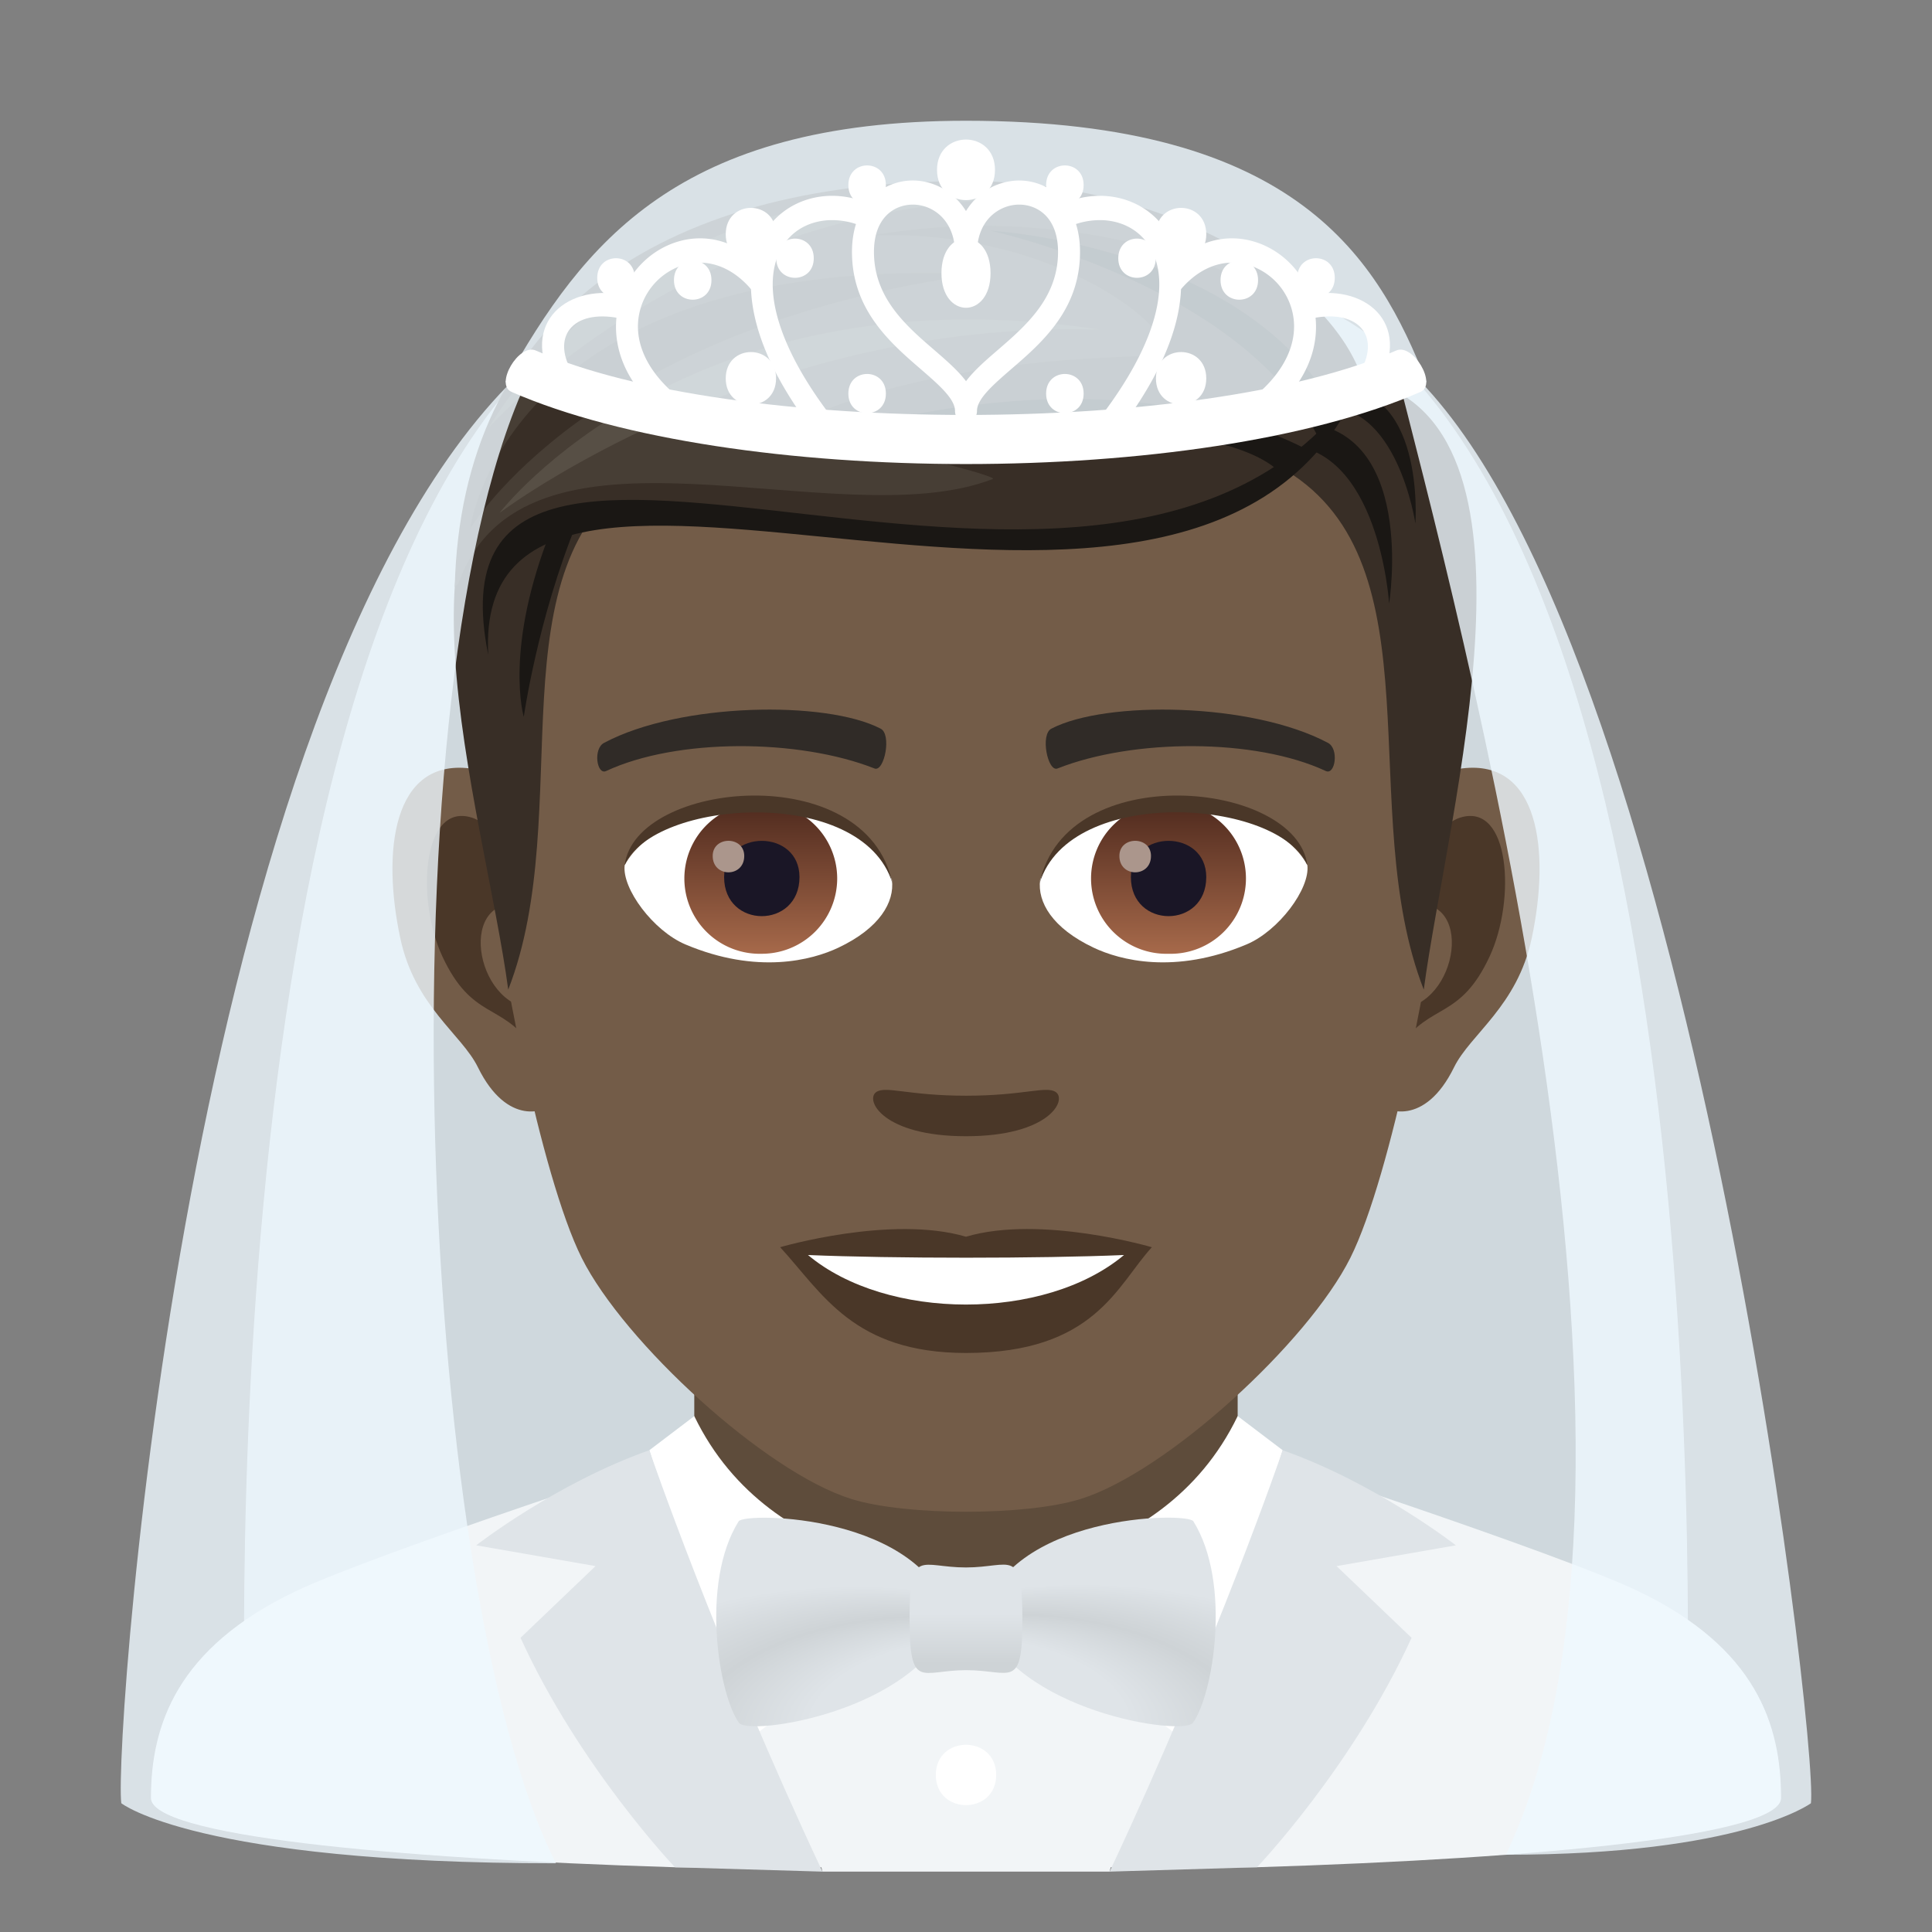 <svg xmlns="http://www.w3.org/2000/svg" xml:space="preserve" style="enable-background:new 0 0 64 64" viewBox="0 0 64 64"><rect x="0" y="0" width="64" height="64" fill="#808080" stroke="none"/><path d="M45.862 11.531c-5.14-4.709-22.584-4.709-27.724 0-11.821 10.829-9.946 48.47-9.946 48.47h47.615s1.875-37.637-9.945-48.47z" style="fill:#cfd8dd"/><path d="M9.784 52.718C12.488 51.43 23 48.01 23 48.01l18-.03s10.59 3.442 13.276 4.735C58.18 54.587 59 57.144 59 59.56c0 1.231-7.746 1.997-17.369 2.295l-19.254.001C12.75 61.56 5 60.793 5 59.56c0-2.42.871-4.976 4.785-6.841z" style="fill:#f2f5f7"/><path d="M23.652 47.783h16.695L36.757 62h-9.512z" style="fill:#f2f5f7"/><path d="M22.999 41.912h18v10.205h-18z" style="fill:#5e4c3b"/><path d="m41 46.91 1.491 1.131s-1.007 2.947-2.505 10.191l-7.987-6.115s6.436.111 9-5.207z" style="fill:#fff"/><path d="m23 46.91-1.49 1.131s1.005 2.947 2.503 10.191l7.986-6.115s-6.435.111-9-5.207z" style="fill:#fff"/><path d="M41.64 61.855s3.166-3.32 5.12-7.601l-2.485-2.375 3.953-.688s-2.635-2.056-5.737-3.15c0 0-2.19 6.414-5.734 13.959l4.883-.145zm-19.28.001s-3.163-3.32-5.117-7.602l2.485-2.375-3.953-.688s2.634-2.056 5.734-3.15c0 0 2.193 6.414 5.736 13.959l-4.884-.144z" style="fill:#dfe4e8"/><path d="M33 58.797c0 1.334-2 1.334-2 0 0-1.332 2-1.332 2 0z" style="fill:#fff"/><radialGradient id="a" cx="686.548" cy="-132.525" r="22.522" fx="668.527" fy="-124.353" gradientTransform="matrix(-.961 -0 -0 -.505 679.47 -6.606)" gradientUnits="userSpaceOnUse"><stop offset=".261" style="stop-color:#dfe4e8"/><stop offset=".364" style="stop-color:#ced3d6"/><stop offset=".503" style="stop-color:#dfe4e8"/></radialGradient><path d="M31.48 53.633c-1.083 3.06-6.67 3.888-7 3.438-.667-.918-1.29-4.627-.012-6.675.2-.315 6.185-.244 7.012 3.237z" style="fill:url(#a)"/><radialGradient id="b" cx="14.133" cy="-132.221" r="22.524" fx="-3.889" fy="-124.048" gradientTransform="matrix(.961 -0 0 -.505 30.933 -6.519)" gradientUnits="userSpaceOnUse"><stop offset=".261" style="stop-color:#dfe4e8"/><stop offset=".364" style="stop-color:#ced3d6"/><stop offset=".503" style="stop-color:#dfe4e8"/></radialGradient><path d="M32.519 53.633c1.083 3.06 6.669 3.888 6.999 3.436.668-.918 1.29-4.627.013-6.675-.198-.315-6.183-.244-7.012 3.239z" style="fill:url(#b)"/><linearGradient id="c" x1="70.036" x2="70.036" y1="55.571" y2="51.983" gradientTransform="matrix(1.136 -0 -0 1 -47.544 -.138)" gradientUnits="userSpaceOnUse"><stop offset=".097" style="stop-color:#ced3d6"/><stop offset=".551" style="stop-color:#dfe4e8"/></linearGradient><path d="M32.002 55.326c-1.498.002-1.866.69-1.872-1.7-.002-2.388.37-1.7 1.868-1.702 1.498 0 1.869-.693 1.87 1.698.005 2.387-.368 1.704-1.866 1.704z" style="fill:url(#c)"/><path d="M48.44 25.454c-2.544.307-4.382 8.821-2.78 11.07.225.312 1.535.814 2.508-1.17.539-1.098 2.092-2.015 2.574-4.28.616-2.904.232-5.927-2.301-5.62zm-32.88 0c2.545.307 4.383 8.821 2.78 11.07-.224.312-1.534.814-2.509-1.17-.537-1.098-2.091-2.015-2.572-4.28-.619-2.904-.232-5.927 2.3-5.62z" style="fill:#735c48"/><path d="M48.372 27.084c-.664.21-1.389 1.222-1.781 2.901 2.32-.498 1.74 3.365-.277 3.436.02.39.044.788.093 1.209.97-1.41 1.96-.845 2.937-2.942.882-1.89.673-5.118-.972-4.604zM17.41 29.98c-.395-1.677-1.117-2.687-1.782-2.896-1.642-.515-1.855 2.713-.972 4.603.978 2.097 1.966 1.532 2.94 2.942.046-.42.074-.821.089-1.21-1.996-.094-2.568-3.91-.275-3.438z" style="fill:#4a3728"/><path d="M32 9.08c-11.028 0-16.34 8.336-15.676 19.925.133 2.332 1.582 9.938 2.947 12.667 1.398 2.791 6.074 7.095 8.937 7.986 1.81.561 5.774.561 7.582 0 2.865-.891 7.543-5.195 8.94-7.986 1.37-2.73 2.814-10.333 2.945-12.667C48.344 17.417 43.03 9.08 31.999 9.08z" style="fill:#735c48"/><path d="M43.982 24.604c-2.522-1.337-7.348-1.402-9.146-.47-.387.179-.131 1.443.192 1.324 2.505-.991 6.547-1.012 8.893.084.313.142.443-.753.061-.938zm-23.963 0c2.521-1.337 7.346-1.402 9.146-.47.385.179.13 1.443-.193 1.324-2.51-.991-6.546-1.012-8.895.084-.31.142-.439-.753-.058-.938z" style="fill:#302b27"/><path d="M34.976 36.177c-.315-.219-1.053.12-2.976.12-1.92 0-2.66-.339-2.975-.12-.377.266.223 1.462 2.975 1.462 2.753 0 3.355-1.196 2.976-1.462z" style="fill:#4a3728"/><path d="M29.546 29.148c.093.732-.402 1.596-1.773 2.245-.871.412-2.686.897-5.067-.107-1.066-.45-2.107-1.85-2.013-2.625 1.291-2.433 7.645-2.789 8.853.487z" style="fill:#fff"/><linearGradient id="d" x1="-1210.32" x2="-1210.32" y1="172.865" y2="172.106" gradientTransform="translate(7977.155 -1104.145) scale(6.57)" gradientUnits="userSpaceOnUse"><stop offset="0" style="stop-color:#a6694a"/><stop offset="1" style="stop-color:#4f2a1e"/></linearGradient><path d="M25.236 26.607a2.496 2.496 0 0 1 2.497 2.492 2.496 2.496 0 0 1-2.497 2.496 2.495 2.495 0 1 1 0-4.988z" style="fill:url(#d)"/><path d="M23.987 29.054c0 1.726 2.497 1.726 2.497 0 0-1.6-2.497-1.6-2.497 0z" style="fill:#1a1626"/><path d="M23.609 28.354c0 .724 1.045.724 1.045 0 0-.668-1.045-.668-1.045 0z" style="fill:#ab968c"/><path d="M29.558 29.244c-1.014-3.253-7.926-2.771-8.865-.584.347-2.802 8.002-3.543 8.865.584z" style="fill:#4a3728"/><path d="M34.455 29.148c-.094.732.4 1.596 1.773 2.245.87.412 2.683.897 5.064-.107 1.07-.45 2.11-1.85 2.016-2.625-1.291-2.433-7.646-2.789-8.853.487z" style="fill:#fff"/><linearGradient id="e" x1="-1210.967" x2="-1210.967" y1="172.865" y2="172.106" gradientTransform="translate(7994.886 -1104.145) scale(6.57)" gradientUnits="userSpaceOnUse"><stop offset="0" style="stop-color:#a6694a"/><stop offset="1" style="stop-color:#4f2a1e"/></linearGradient><path d="M38.708 26.607a2.495 2.495 0 1 1 0 4.988 2.495 2.495 0 1 1 0-4.988z" style="fill:url(#e)"/><path d="M37.462 29.054c0 1.726 2.497 1.726 2.497 0 0-1.6-2.497-1.6-2.497 0z" style="fill:#1a1626"/><path d="M37.081 28.354c0 .724 1.047.724 1.047 0 0-.668-1.047-.668-1.047 0z" style="fill:#ab968c"/><path d="M34.443 29.244c1.011-3.25 7.92-2.785 8.864-.584-.351-2.802-8.001-3.543-8.864.584z" style="fill:#4a3728"/><path d="m45.127 12.556-2.51 3.038c5.081 3.117 2.238 11.258 4.547 17.189.787-5.917 4.461-18.825-2.037-20.227zm-26.355 1.503 2.51 1.536c-5.082 3.117-2.138 11.258-4.446 17.188-.786-5.917-4.562-17.323 1.936-18.724z" style="fill:#382e26"/><path d="M42.467 14.735c3.228-.013 3.549 5.261 3.549 5.261s.968-6.005-3.131-6.005l-.418.744zM19.103 17.34c-1.294 3.16-1.752 6.407-1.752 6.407s-.682-2.274.947-6.293l.805-.114z" style="fill:#1a1714"/><path d="M43.753 13.504c2.523-.262 3.134 3.836 3.134 3.836s.346-4.77-2.858-4.45l-.276.614z" style="fill:#1a1714"/><path d="M45.126 12.556S41.366 6 31.949 6c-10.223 0-16.667 4.581-16.886 13.451 6.261-6.173 22.755 3.425 30.063-6.895z" style="fill:#473e35"/><path d="M45.126 12.556C44.16 9.53 39.034 6 31.949 6c3.927.277 9.103 2.222 9.636 3.451 0 0-5.432-2.927-12.761-1.643 6.72-.305 11.157 3.967 9.269 3.99-1.84.023-8.672.252-12.726 2.752 2.607-.176 7.756 1.227 7.522 1.317-5.191 2.009-15.61-2.769-17.75 3.583 8.046-6.894 23.398 4.21 29.987-6.894z" style="fill:#382e26"/><path d="M45.126 12.556c-5.372 12.7-29.514-1.502-28.953 9.133-2.464-12.204 21.007 2.847 28.953-9.133z" style="fill:#1a1714"/><path d="M43.655 14.459c-2.554-5.012-10.834-6.815-10.834-6.815s8.657.495 11.508 6.144l-.674.67zm-1.312 1.135c-2.378-2.227-13.847-1.442-13.847-1.442s8.361-2.523 14.756.715l-.909.727z" style="fill:#1a1714"/><path d="M15.575 17.518S16.7 8.394 32.382 9.076c-12.893 1.787-16.807 8.442-16.807 8.442z" style="fill:#382e26"/><path d="M16.545 16.994s6.213-8.131 19.853-6.08c-11.38-.333-19.853 6.08-19.853 6.08zm-.341-2.842s6.82-7.67 18.002-7.541c-12.92-1.717-18.002 7.541-18.002 7.541z" style="fill:#574f45"/><path d="M32 40.968c-2.479-.73-6.157.347-6.157.347 1.401 1.523 2.425 3.504 6.157 3.504 4.275 0 5.002-2.248 6.157-3.503 0 0-3.678-1.081-6.157-.348z" style="fill:#4a3728"/><path d="M26.766 41.574c2.6 2.182 7.852 2.194 10.468 0-2.77.119-7.677.119-10.468 0z" style="fill:#fff"/><path d="M17.867 11.793C6.294 21.544 3.752 57.63 4.018 59.734c0 0 2.486 1.99 14.398 1.99-4.692-9.242-5.852-40.39-.55-49.931zm28.269 0c9.627 7.751 14.119 45.838 13.853 47.942 0 0-2.282 1.706-10.104 1.706 6.117-12.813-1.599-41.156-3.75-49.648z" style="opacity:.8;fill:#eff9ff"/><path d="M32 4c-9.539 0-12.67 4.056-15.247 8.629-.197.348 8.52 2.336 15.247 2.336 6.726 0 15.396-1.961 15.247-2.336C45.658 8.629 43.036 4 32 4z" style="opacity:.8;fill:#eff9ff"/><path d="M16.942 12.98c-.56-.244.245-1.614.806-1.369 6.516 2.852 22.012 2.84 28.504 0 .561-.245 1.366 1.125.806 1.37-7.286 3.188-22.83 3.188-30.116 0z" style="fill:#fff"/><path d="M33.763 5.98c.97 0 2.014.74 2.014 2.366 0 1.916-1.27 3.013-2.291 3.892-.576.5-1.122.973-1.122 1.372 0 .224-.163.4-.362.4-.204 0-.366-.176-.366-.4 0-.4-.546-.871-1.123-1.372-1.02-.879-2.29-1.976-2.29-3.892 0-1.627 1.044-2.367 2.014-2.367.665 0 1.354.349 1.762 1.013.1-.161.208-.294.31-.396a2.06 2.06 0 0 1 1.454-.617zm-2.127 2.4c0-1.05-.702-1.602-1.399-1.602-.592 0-1.286.411-1.286 1.567 0 1.525 1.066 2.448 2.01 3.26.406.351.78.678 1.04 1.023.258-.345.632-.672 1.038-1.022.942-.813 2.01-1.736 2.01-3.26 0-1.157-.694-1.568-1.286-1.568-.358 0-.709.149-.962.406-.286.29-.437.704-.437 1.196 0 .222-.163.402-.362.402-.204 0-.366-.18-.366-.402z" style="fill:#fff"/><path d="M32.96 5.628c0 1.335-1.92 1.335-1.92 0 0-1.34 1.92-1.34 1.92 0zm-.147 3.42c0 1.53-1.626 1.53-1.626 0 0-1.537 1.626-1.537 1.626 0zm1.841-2.917c0 .864 1.243.864 1.243 0 0-.868-1.243-.868-1.243 0zm11.106 6.403c.984-1.995-.745-3.262-2.724-2.693l.137.776c1.667-.477 2.552.373 1.954 1.568l.633.349z" style="fill:#fff"/><path d="M36.648 7.302c.78.077 1.37.54 1.622 1.266.463 1.351-.293 3.357-2.058 5.555h.962c2.221-2.988 2.091-4.915 1.777-5.84-.348-1.01-1.184-1.677-2.24-1.783-.608-.06-1.22.084-1.784.376.123.23.244.462.362.695a2.508 2.508 0 0 1 1.36-.27z" style="fill:#fff"/><path d="M42.197 13.6c1.497-1.344 1.48-2.701 1.334-3.39-.224-1.084-1.034-1.954-2.064-2.228a7.557 7.557 0 0 1-.03-.008c-1.104-.277-2.2.184-3.012 1.267l.558.511c.639-.848 1.48-1.206 2.317-.99a2.135 2.135 0 0 1 1.524 1.623c.182.878-.204 1.798-1.084 2.593l.457.623z" style="fill:#fff"/><path d="M42.973 9.205c0 .864 1.243.864 1.243 0 0-.868-1.243-.868-1.243 0zM38.292 7.76c0 1.158 1.667 1.158 1.667 0 0-1.165-1.667-1.165-1.667 0zm-8.946-1.629c0 .864-1.243.864-1.243 0 0-.868 1.243-.868 1.243 0zm5.308 6.908c0 .864 1.243.864 1.243 0 0-.868-1.243-.868-1.243 0zm-5.308 0c0 .864-1.243.864-1.243 0 0-.868 1.243-.868 1.243 0zm-11.106-.505c-.984-1.995.746-3.262 2.725-2.693l-.138.776c-1.667-.477-2.551.373-1.953 1.568l-.634.349z" style="fill:#fff"/><path d="M27.352 7.302c-.78.077-1.37.54-1.621 1.266-.464 1.351.292 3.357 2.058 5.555h-.963c-2.22-2.988-2.09-4.915-1.777-5.84.348-1.01 1.185-1.677 2.24-1.783.609-.06 1.22.084 1.785.376-.123.23-.245.462-.363.695a2.508 2.508 0 0 0-1.359-.27z" style="fill:#fff"/><path d="M21.803 13.6c-1.497-1.344-1.479-2.701-1.334-3.39.225-1.084 1.034-1.954 2.065-2.228l.029-.008c1.104-.277 2.201.184 3.013 1.267l-.559.511c-.638-.848-1.48-1.206-2.317-.99a2.135 2.135 0 0 0-1.523 1.623c-.183.878.203 1.798 1.084 2.593l-.458.623z" style="fill:#fff"/><path d="M21.027 9.205c0 .864-1.243.864-1.243 0 0-.868 1.243-.868 1.243 0zm19.405.075c0 .864 1.243.864 1.243 0 0-.868-1.243-.868-1.243 0zm-16.864 0c0 .864-1.242.864-1.242 0 0-.868 1.242-.868 1.242 0zm13.476-.725c0 .864 1.242.864 1.242 0 0-.868-1.242-.868-1.242 0zm-10.087 0c0 .864-1.243.864-1.243 0 0-.868 1.243-.868 1.243 0zm-1.249-.795c0 1.158-1.667 1.158-1.667 0 0-1.165 1.667-1.165 1.667 0zm12.584 4.776c0 1.159 1.667 1.159 1.667 0 0-1.165-1.667-1.165-1.667 0zm-12.584 0c0 1.159-1.667 1.159-1.667 0 0-1.165 1.667-1.165 1.667 0z" style="fill:#fff"/></svg>
